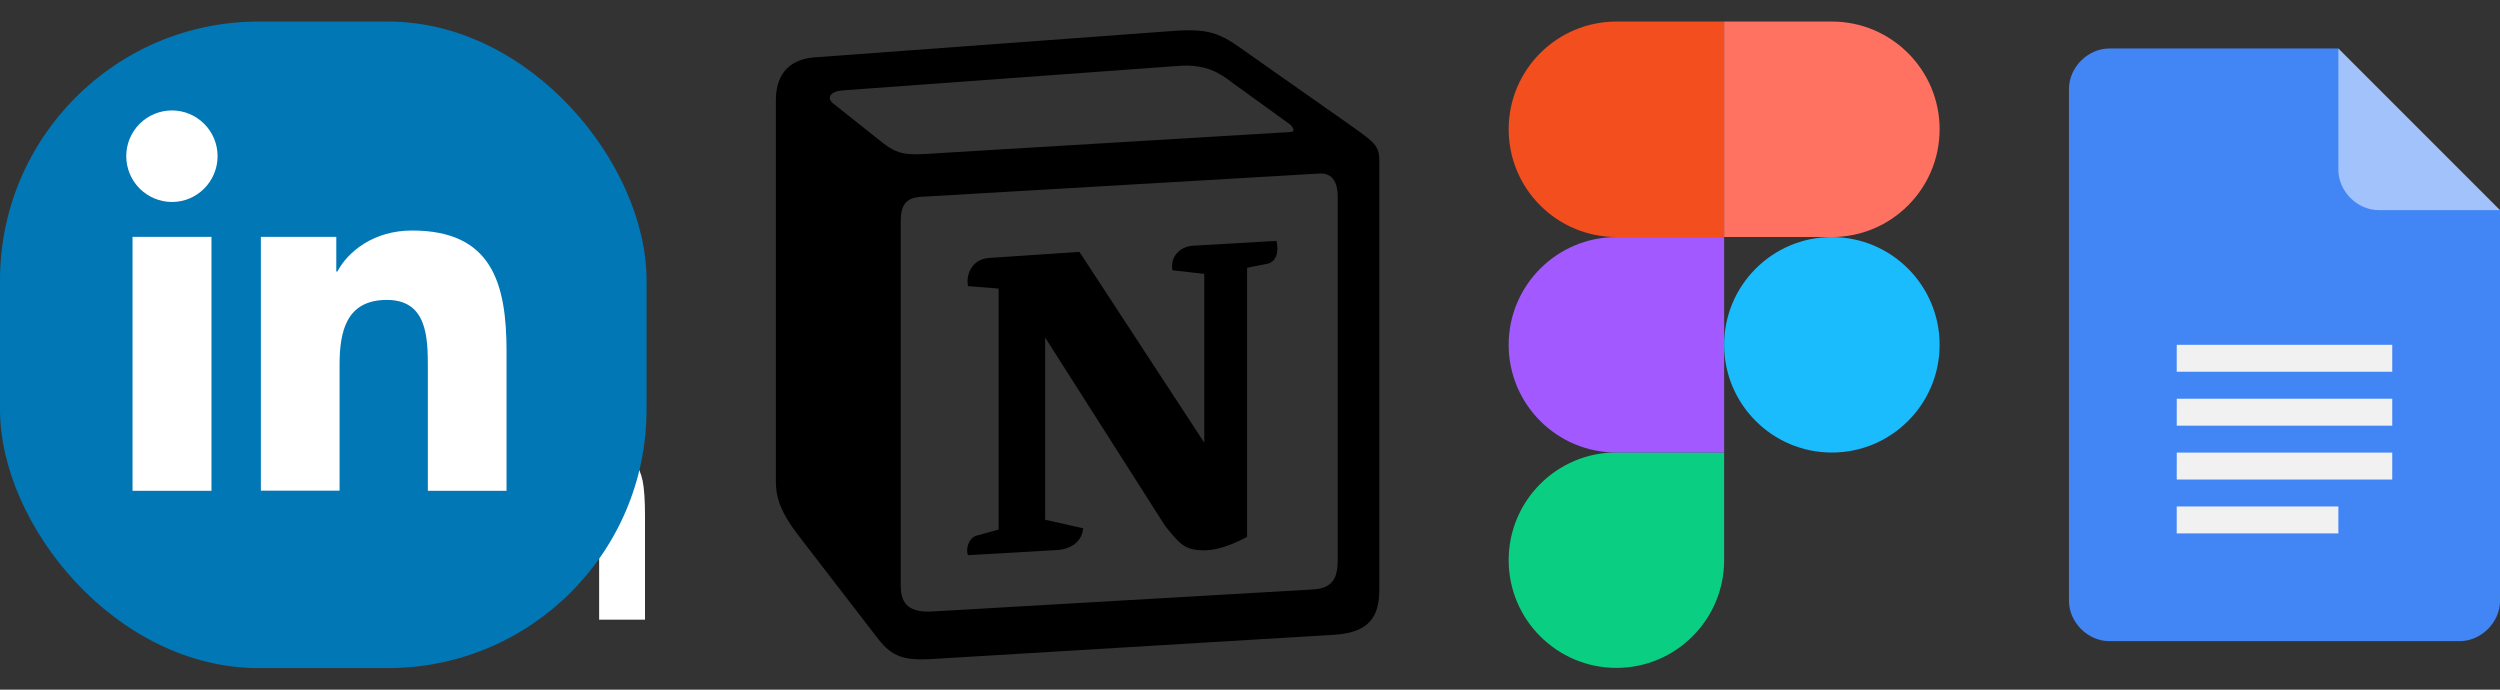 <svg width="58" height="16" viewBox="0 0 58 16" fill="none" xmlns="http://www.w3.org/2000/svg">
<rect x="0" y="0" width="58" height="16" fill="#333333" stroke="none"/>
<path fill-rule="evenodd" clip-rule="evenodd" d="M8.176 8.543V10.794C8.519 10.386 8.929 10.18 9.406 10.18C9.651 10.18 9.871 10.227 10.068 10.32C10.266 10.412 10.414 10.531 10.514 10.675C10.614 10.82 10.681 10.979 10.718 11.154C10.754 11.329 10.773 11.6 10.773 11.969V14.376H9.708V12.208C9.708 11.778 9.689 11.505 9.649 11.389C9.608 11.273 9.537 11.181 9.435 11.114C9.332 11.044 9.204 11.011 9.05 11.011C8.874 11.011 8.715 11.055 8.578 11.142C8.438 11.23 8.336 11.363 8.272 11.539C8.207 11.716 8.175 11.976 8.176 12.321L8.175 14.376H7.111V8.544H8.176" fill="white"/>
<path fill-rule="evenodd" clip-rule="evenodd" d="M12.368 8.543V10.794C12.711 10.386 13.121 10.18 13.597 10.18C13.842 10.18 14.063 10.227 14.261 10.32C14.457 10.412 14.605 10.531 14.704 10.675C14.805 10.82 14.873 10.979 14.909 11.154C14.945 11.329 14.964 11.6 14.964 11.969V14.376H13.9V12.208C13.9 11.778 13.881 11.505 13.84 11.389C13.799 11.273 13.728 11.181 13.625 11.114C13.524 11.044 13.395 11.011 13.241 11.011C13.065 11.011 12.906 11.055 12.768 11.142C12.629 11.23 12.528 11.363 12.463 11.539C12.4 11.716 12.367 11.976 12.367 12.321V14.376H11.304V8.544H12.368" fill="white"/>
<g clip-path="url(#clip0_561_14890)">
<path d="M13.889 0.5H1.107C0.497 0.5 0 0.984 0 1.58V14.417C0 15.014 0.497 15.499 1.107 15.499H13.89C14.502 15.499 15 15.014 15 14.417V1.58C15 0.984 14.502 0.5 13.889 0.5Z" fill="#0177B5"/>
<path d="M3.075 5.495H4.906V11.386H3.075V5.495ZM3.989 2.562C4.573 2.562 5.048 3.038 5.048 3.623C5.048 4.209 4.573 4.686 3.989 4.686C3.708 4.685 3.439 4.573 3.24 4.374C3.041 4.175 2.929 3.905 2.929 3.623C2.929 3.484 2.956 3.346 3.009 3.217C3.063 3.088 3.141 2.971 3.239 2.873C3.338 2.774 3.455 2.696 3.583 2.643C3.712 2.59 3.85 2.562 3.989 2.562ZM6.049 5.495H7.802V6.3H7.827C8.071 5.837 8.667 5.348 9.56 5.348C11.411 5.348 11.752 6.569 11.752 8.155V11.386H9.926V8.52C9.926 7.837 9.913 6.958 8.976 6.958C8.025 6.958 7.878 7.702 7.878 8.47V11.384H6.052V5.493L6.049 5.495Z" fill="white"/>
</g>
<path fill-rule="evenodd" clip-rule="evenodd" d="M20.414 3.262C20.868 3.631 21.038 3.602 21.891 3.546L29.927 3.063C30.097 3.063 29.955 2.893 29.898 2.865L28.564 1.9C28.308 1.701 27.968 1.474 27.314 1.531L19.533 2.098C19.25 2.127 19.193 2.269 19.306 2.382L20.414 3.262ZM20.897 5.135V13.59C20.897 14.044 21.124 14.214 21.635 14.186L30.466 13.675C30.977 13.647 31.035 13.334 31.035 12.965V4.567C31.035 4.198 30.893 3.999 30.58 4.028L21.351 4.567C21.01 4.595 20.897 4.766 20.897 5.135H20.897ZM29.615 5.588C29.672 5.844 29.615 6.099 29.359 6.128L28.933 6.213V12.455C28.564 12.653 28.223 12.767 27.939 12.767C27.485 12.767 27.371 12.625 27.03 12.2L24.247 7.83V12.058L25.128 12.256C25.128 12.256 25.128 12.767 24.417 12.767L22.458 12.88C22.401 12.767 22.458 12.483 22.657 12.427L23.168 12.285V6.695L22.459 6.638C22.402 6.383 22.543 6.014 22.941 5.985L25.043 5.844L27.939 10.27V6.354L27.201 6.27C27.144 5.957 27.371 5.73 27.655 5.702L29.615 5.588ZM18.88 1.332L26.974 0.736C27.968 0.651 28.223 0.708 28.848 1.162L31.432 2.978C31.858 3.29 32 3.375 32 3.716V13.675C32 14.299 31.773 14.668 30.978 14.725L21.578 15.292C20.982 15.321 20.698 15.236 20.385 14.838L18.483 12.37C18.142 11.915 18 11.575 18 11.178V2.325C18 1.815 18.227 1.389 18.88 1.332Z" fill="black"/>
<g clip-path="url(#clip1_561_14890)">
<path d="M37.501 15.495C38.88 15.495 40 14.375 40 12.996V10.496H37.501C36.121 10.496 35.001 11.616 35.001 12.996C35.001 14.375 36.121 15.495 37.501 15.495Z" fill="#0ACF83"/>
<path d="M35.001 8C35.001 6.62 36.121 5.5 37.501 5.5H40V10.499H37.501C36.121 10.499 35.001 9.379 35.001 8Z" fill="#A259FF"/>
<path d="M35.001 2.999C35.001 1.62 36.121 0.5 37.501 0.5H40V5.499H37.501C36.121 5.499 35.001 4.379 35.001 2.999Z" fill="#F24E1E"/>
<path d="M40 0.5H42.499C43.879 0.5 44.999 1.62 44.999 2.999C44.999 4.379 43.879 5.499 42.499 5.499H40V0.5Z" fill="#FF7262"/>
<path d="M44.999 8C44.999 9.379 43.879 10.499 42.499 10.499C41.12 10.499 40 9.379 40 8C40 6.62 41.12 5.5 42.499 5.5C43.879 5.5 44.999 6.62 44.999 8Z" fill="#1ABCFE"/>
</g>
<g clip-path="url(#clip2_561_14890)">
<path d="M54.25 1.125H48.937C48.438 1.125 48 1.562 48 2.063V13.938C48 14.438 48.437 14.875 48.938 14.875H57.063C57.563 14.875 58.001 14.438 58.001 13.938V4.875L55.813 3.312L54.25 1.125Z" fill="#4285F4"/>
<path d="M50.5 11.125H55.5V10.5H50.501L50.5 11.125ZM50.5 12.375H54.25V11.75H50.5V12.375ZM50.5 8V8.625H55.5V8H50.5ZM50.5 9.875H55.5V9.25H50.501L50.5 9.875Z" fill="#F1F1F1"/>
<path d="M54.25 1.125V3.938C54.25 4.438 54.687 4.875 55.187 4.875H58L54.25 1.125Z" fill="#A1C2FA"/>
</g>
<defs>
<clipPath id="clip0_561_14890">
<rect y="0.5" width="15" height="15" rx="6" fill="white"/>
</clipPath>
<clipPath id="clip1_561_14890">
<rect width="10" height="14.997" fill="white" transform="translate(35 0.5)"/>
</clipPath>
<clipPath id="clip2_561_14890">
<rect width="10" height="13.75" fill="white" transform="translate(48 1.125)"/>
</clipPath>
</defs>
</svg>
